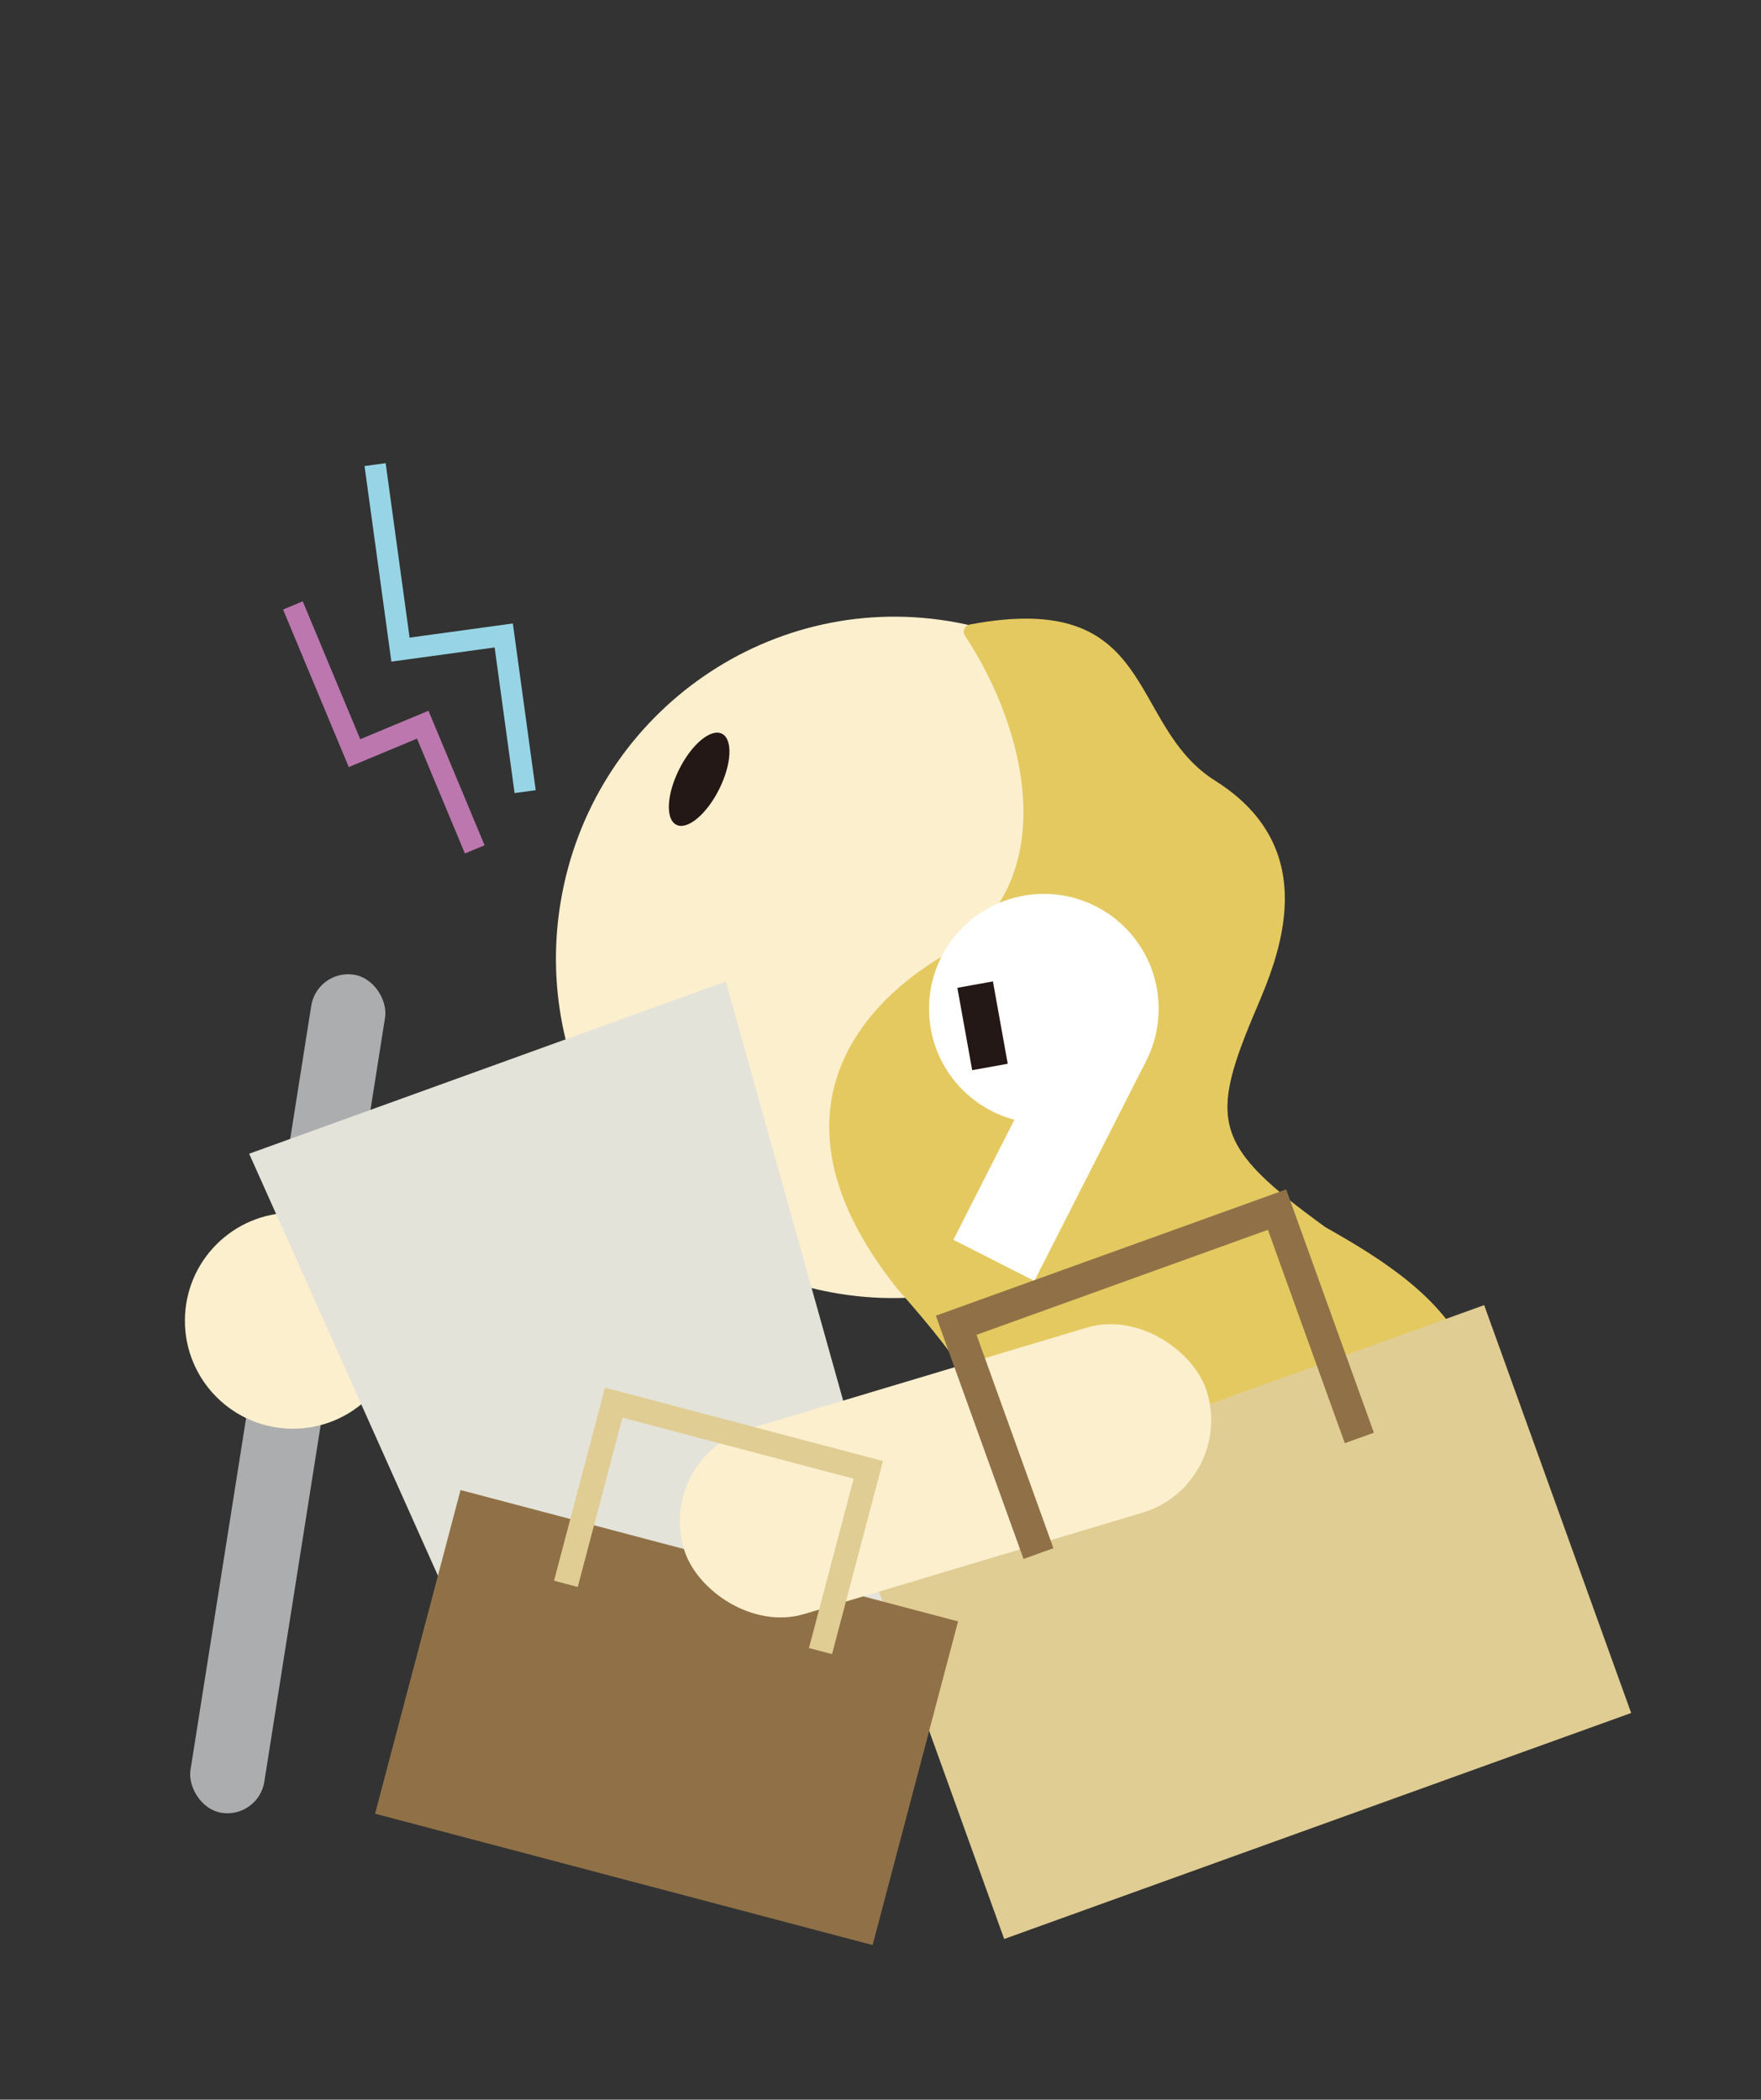 <?xml version="1.0" encoding="UTF-8"?>
<svg id="_圖層_3" data-name="圖層 3" xmlns="http://www.w3.org/2000/svg" viewBox="0 0 513.33 612">
  <rect x="0" y="0" width="513.33" height="612" fill="#333333" stroke="none"/>
  <defs>
    <style>
      .cls-1 {
        stroke: #97d5e6;
      }

      .cls-1, .cls-2 {
        fill: none;
        stroke-miterlimit: 10;
        stroke-width: 6.21px;
      }

      .cls-2 {
        stroke: #bc77af;
      }

      .cls-3 {
        fill: #231815;
      }

      .cls-3, .cls-4, .cls-5, .cls-6, .cls-7, .cls-8, .cls-9, .cls-10 {
        stroke-width: 0px;
      }

      .cls-4 {
        fill: #e0cd93;
      }

      .cls-5 {
        fill: #acadae;
      }

      .cls-6 {
        fill: #907147;
      }

      .cls-7 {
        fill: #fff;
      }

      .cls-8 {
        fill: #e4c961;
      }

      .cls-9 {
        fill: #e4e3d9;
      }

      .cls-10 {
        fill: #fcefce;
      }
    </style>
  </defs>
  <rect class="cls-5" x="72.99" y="282.58" width="21.79" height="247.32" rx="10.9" ry="10.9" transform="translate(64.44 -8.11) rotate(8.98)"/>
  <circle class="cls-10" cx="85.38" cy="384.95" r="31.48"/>
  <path class="cls-10" d="m357.64,294.96c-8.87,54.13-59.54,90.89-113.18,82.1-43.47-7.12-75.55-41.97-81.43-83.74-1.38-9.77-1.32-19.92.36-30.18,8.87-54.13,59.54-90.89,113.18-82.1,1.78.29,3.54.63,5.28,1.02,49.42,10.88,82.62,58.08,76.36,108.91-.17,1.33-.36,2.66-.57,4Z"/>
  <path class="cls-8" d="m413.89,464.4c38.65-62.83,8.09-86.71-27.56-106.72-32.71-23.73-34.11-30.76-20.12-63.65,6.37-14.99,19.81-46.48-12-66.48-25.96-16.32-16.46-55.86-71.43-45.54-1.69.32-2.3,2.05-1.5,3.27,18.5,27.93,29.18,73.32-6.83,93.58-25.31,15.16-52.21,47.61-12.73,96.98,38.98,43.8,41.86,64.03,12.56,107.39l139.61-18.82Z"/>
  <polygon class="cls-9" points="267.73 486.65 157.7 526.42 72.63 336.28 211.57 286.07 267.73 486.65"/>
  <g>
    <circle class="cls-7" cx="304.28" cy="294.02" r="33.47"/>
    <rect class="cls-7" x="292.76" y="299.28" width="26.47" height="72" transform="translate(185.14 -102.26) rotate(26.94)"/>
  </g>
  <ellipse class="cls-3" cx="203.8" cy="227.12" rx="14.84" ry="6.51" transform="translate(-90.53 307.67) rotate(-63.4)"/>
  <rect class="cls-3" x="281.14" y="286.8" width="10.53" height="24.39" transform="translate(-48.37 55.38) rotate(-10.19)"/>
  <rect class="cls-4" x="265.55" y="409.59" width="194.27" height="126.37" transform="translate(864.18 794.58) rotate(160.18)"/>
  <rect class="cls-6" x="119.31" y="451.84" width="150" height="97.57" transform="translate(254.38 1034.26) rotate(-165.21)"/>
  <rect class="cls-10" x="196.05" y="400.5" width="159.2" height="56.33" rx="28.17" ry="28.17" transform="translate(662.72 760.21) rotate(163.32)"/>
  <polygon class="cls-4" points="161.5 460.74 176.35 404.46 257.39 425.86 242.54 482.13 235.81 480.36 248.84 431 181.44 413.21 168.41 462.56 161.5 460.74"/>
  <polyline class="cls-1" points="109.34 135.42 116.74 189.35 146.84 185.22 153.08 230.74"/>
  <polyline class="cls-2" points="85.38 176.47 103.34 219.52 123.23 211.23 138.39 247.57"/>
  <polygon class="cls-6" points="298.36 454.4 272.8 383.49 374.92 346.68 400.48 417.6 392.01 420.65 369.59 358.46 284.66 389.07 307.07 451.26 298.36 454.4"/>
</svg>